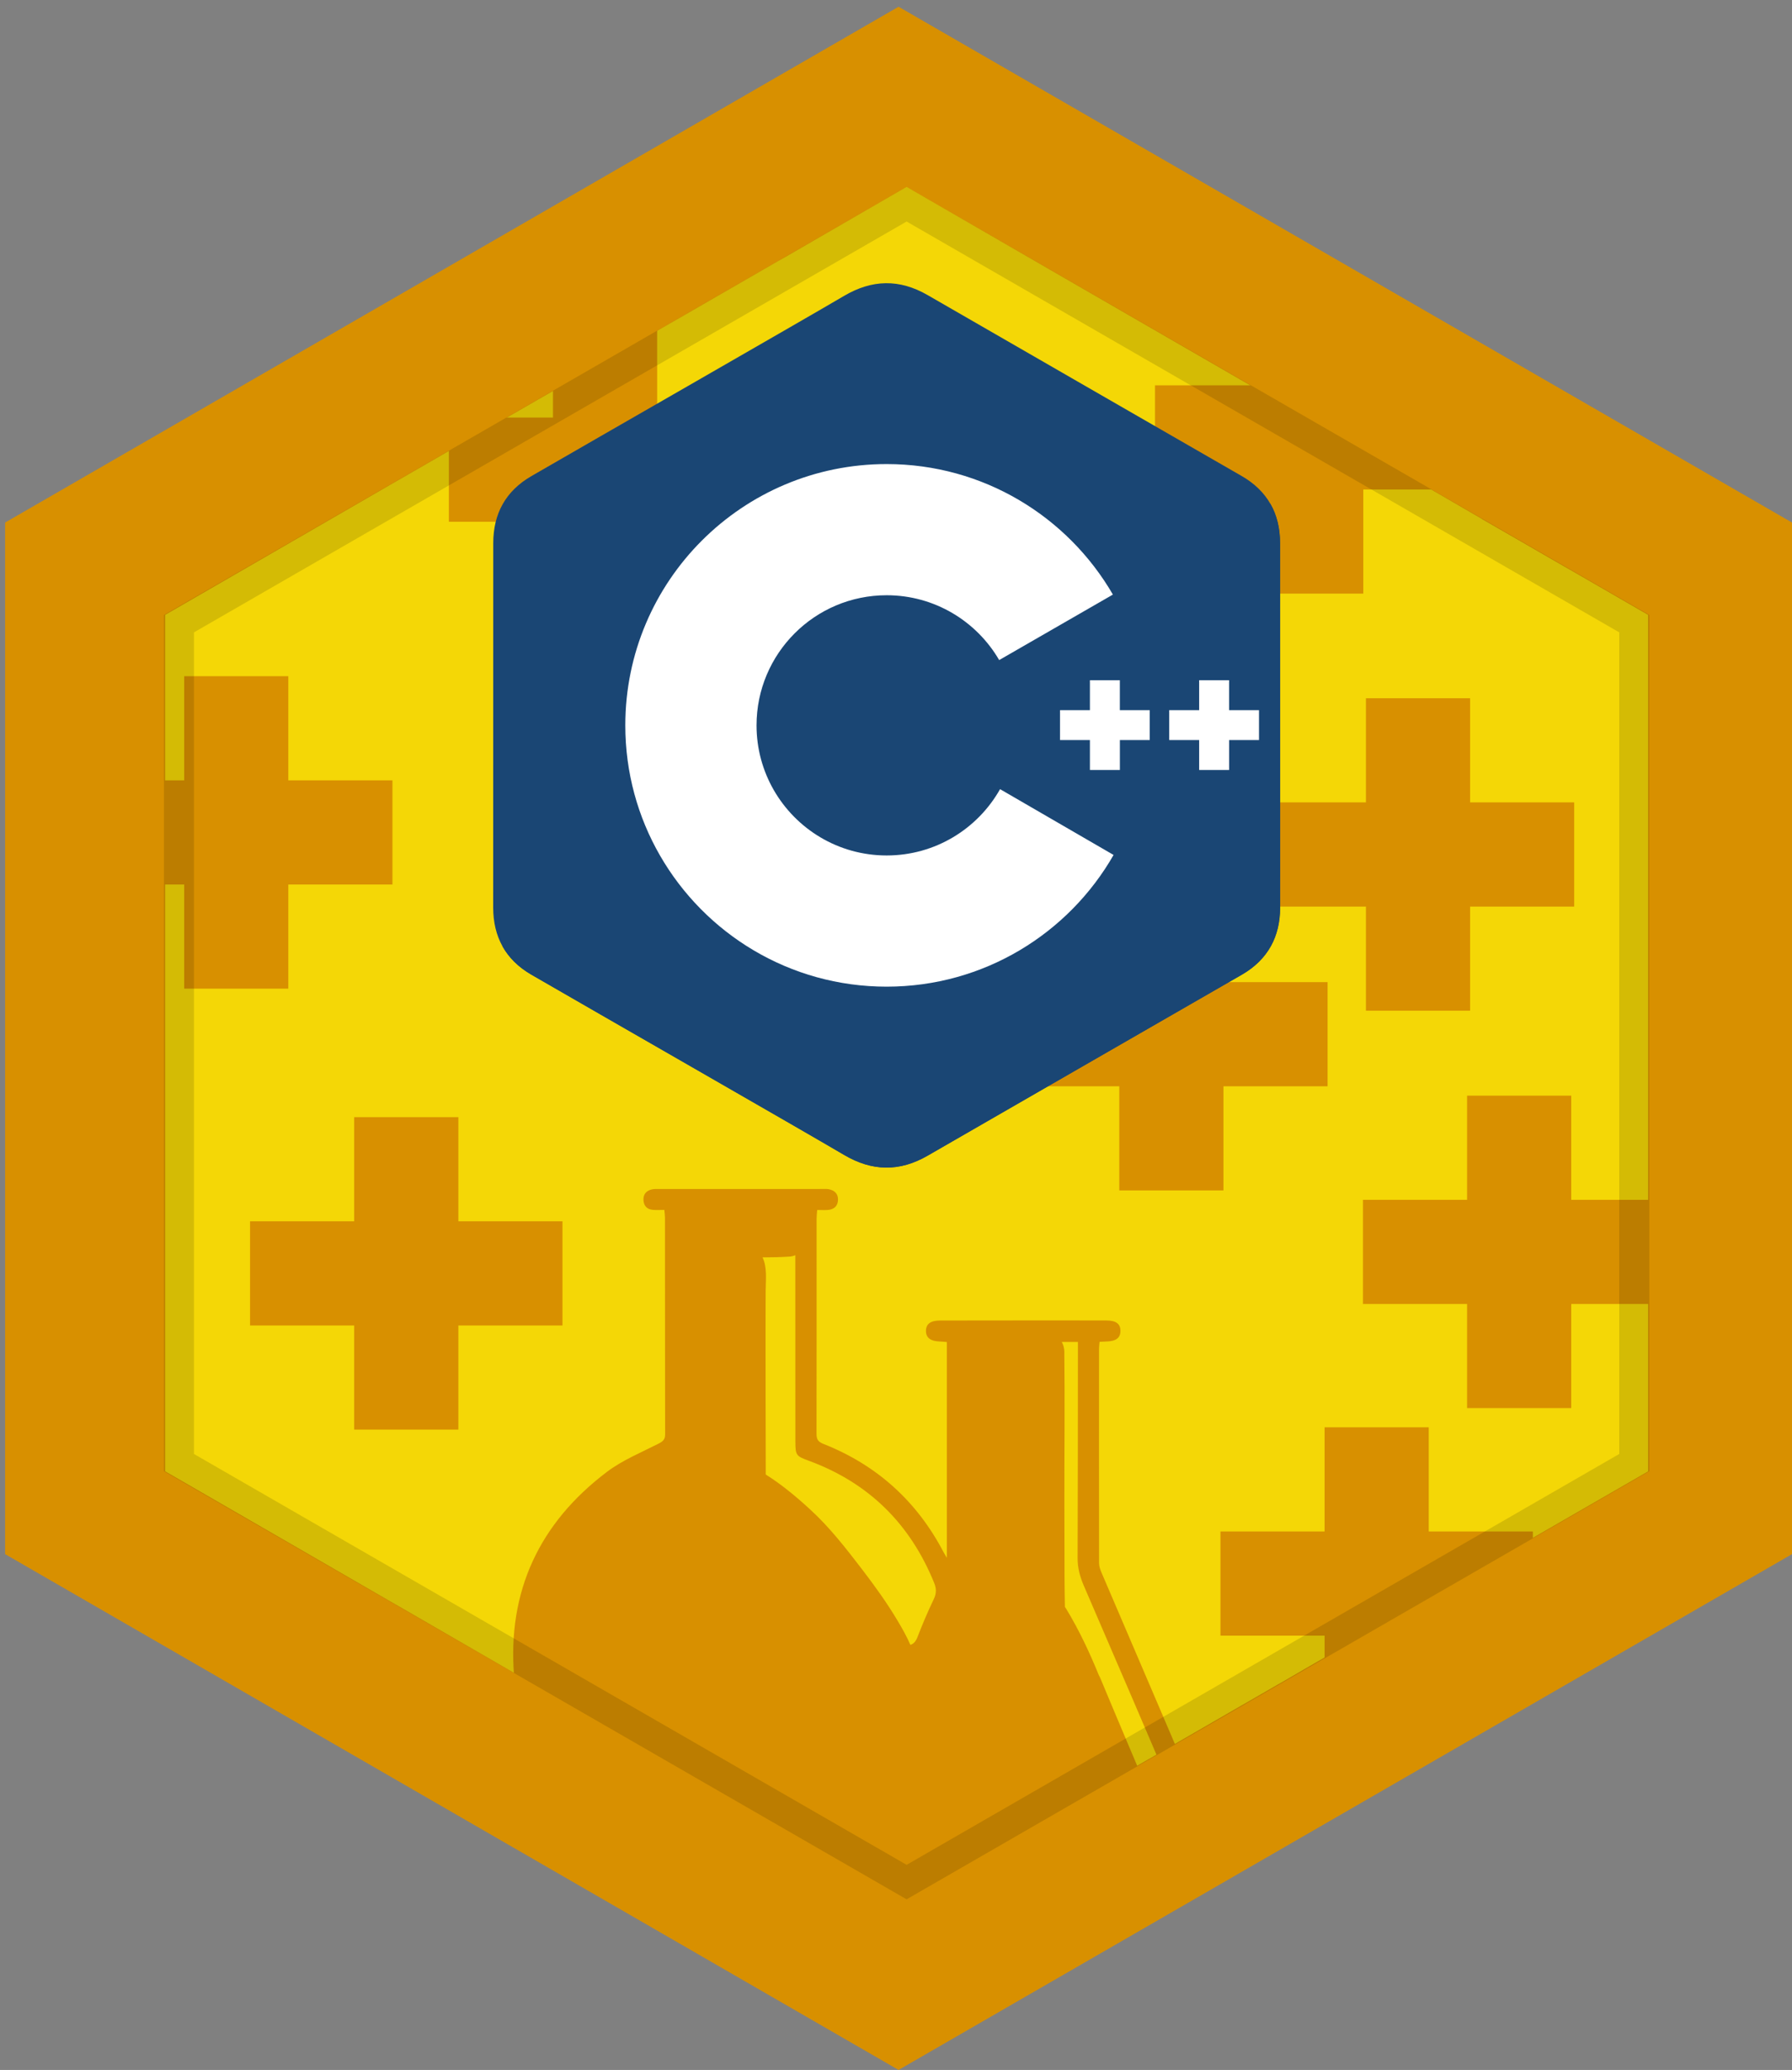 <?xml version="1.0" encoding="utf-8"?>
<!-- Generator: Adobe Illustrator 16.0.0, SVG Export Plug-In . SVG Version: 6.00 Build 0)  -->
<!DOCTYPE svg PUBLIC "-//W3C//DTD SVG 1.1//EN" "http://www.w3.org/Graphics/SVG/1.1/DTD/svg11.dtd">
<svg version="1.1" xmlns="http://www.w3.org/2000/svg" xmlns:xlink="http://www.w3.org/1999/xlink" x="0px" y="0px"
	 width="111.167px" height="128.417px" viewBox="0 0 111.167 128.417" enable-background="new 0 0 111.167 128.417"
	 xml:space="preserve">
<rect x="0" y="0" width="111.167" height="128.417" fill="#808080" stroke="none"/>
<g id="Layer_1">
</g>
<g id="Layer_4">
	<g id="Layer_63">
		<polygon fill="#D89000" points="111.167,96.417 55.742,128.417 0.318,96.417 0.318,32.418 55.742,0.418 111.167,32.418 		"/>
		<polygon fill="#F4D706" points="56.242,11.596 63.792,15.958 78.322,24.346 79.363,24.947 81.662,26.266 82.533,26.766 
			86.222,28.897 86.312,28.947 88.123,29.987 91.902,32.176 91.943,32.197 91.943,32.208 92.203,32.357 92.863,32.737 
			94.322,33.577 96.261,34.697 97.042,35.147 97.482,35.397 99.421,36.516 102.242,38.147 102.242,91.277 102.232,91.287 
			100.812,92.107 91.812,97.296 91.572,97.417 91.443,97.477 91.332,97.537 88.302,99.277 86.431,100.357 86.392,100.386 
			83.142,102.266 80.892,103.566 79.431,104.416 79.251,104.515 79.232,104.527 77.521,105.515 76.562,106.066 71.943,108.736 
			71.312,109.107 71.251,109.136 67.751,111.156 63.712,113.486 63.703,113.496 63.271,113.746 56.193,117.835 48.623,113.457 
			48.582,113.437 46.511,112.236 41.152,109.136 40.462,108.736 35.373,105.796 34.492,105.287 34.162,105.095 32.312,104.027 
			31.742,103.697 24.613,99.577 24.521,99.527 19.851,96.827 10.242,91.277 10.242,38.147 24.572,29.867 31.492,25.877 
			33.072,24.967 33.242,24.867 34.902,23.917 36.062,23.247 37.601,22.346 40.402,20.737 41.091,20.336 42.552,19.497 
			48.271,16.197 48.732,15.937 		"/>
	</g>
	<g id="Layer_69">
		<g>
			<g>
				<path fill="#D89000" d="M91.031,30.368h-6.459v6.459h-6.461v-6.459h-6.459v-6.463h6.459v-6.461h6.461v6.461h6.459V30.368"/>
			</g>
		</g>
		<g>
			<g>
				<path fill="#C9AC00" d="M69.226,38.368h-6.459v6.459h-6.463v-6.459h-6.459v-6.463h6.459v-6.461h6.463v6.461h6.459V38.368"/>
			</g>
		</g>
		<g>
			<g>
				<path fill="#D89000" d="M47.226,32.368h-6.459v6.459h-6.463v-6.459h-6.459v-6.463h6.459v-6.461h6.463v6.461h6.459V32.368"/>
			</g>
		</g>
		<g>
			<g>
				<path fill="#D89000" d="M24.345,54.875h-6.459v6.459h-6.461v-6.459H4.966v-6.463h6.459v-6.461h6.461v6.461h6.459V54.875"/>
			</g>
		</g>
		<g>
			<g>
				<path fill="#D89000" d="M97.656,56.243h-6.459v6.459h-6.461v-6.459h-6.459v-6.464h6.459v-6.46h6.461v6.46h6.459V56.243"/>
			</g>
		</g>
		<g>
			<g>
				<path fill="#D89000" d="M82.357,67.392h-6.459v6.459h-6.463v-6.459h-6.459v-6.463h6.459v-6.463h6.463v6.463h6.459V67.392"/>
			</g>
		</g>
		<g>
			<g>
				<path fill="#C9AC00" d="M59.357,58.392h-6.459v6.459h-6.462v-6.459h-6.459v-6.463h6.459v-6.462h6.462v6.462h6.459V58.392"/>
			</g>
		</g>
		<g>
			<g>
				<path fill="#D89000" d="M34.894,82.231h-6.459v6.459h-6.463v-6.459h-6.459v-6.463h6.459v-6.461h6.463v6.461h6.459V82.231"/>
			</g>
		</g>
		<g>
			<g>
				<path fill="#D89000" d="M103.931,80.898h-6.459v6.459h-6.461v-6.459h-6.459v-6.463h6.459v-6.461h6.461v6.461h6.459V80.898"/>
			</g>
		</g>
		<g>
			<g>
				<path fill="#D89000" d="M88.632,95.011v-6.462h-6.461v6.462h-6.459v6.463h6.459v6.459h5.443
					c0.301-0.543,0.627-1.055,1.018-1.484v-4.975h6.459v-6.463H88.632z"/>
			</g>
		</g>
	</g>
	<g id="Layer_68">
		<g>
			<g>
				<path fill="#1A4674" d="M79.408,33.699c0-0.922-0.197-1.738-0.596-2.437c-0.393-0.688-0.979-1.264-1.766-1.72
					c-6.498-3.748-13.004-7.483-19.5-11.235c-1.752-1.01-3.449-0.973-5.188,0.052c-2.588,1.526-15.538,8.945-19.398,11.181
					c-1.588,0.92-2.361,2.328-2.361,4.159c-0.004,7.536,0,15.072-0.004,22.606c0,0.902,0.189,1.701,0.571,2.392
					c0.392,0.707,0.986,1.3,1.792,1.767c3.859,2.235,16.813,9.655,19.398,11.181c1.739,1.027,3.438,1.063,5.188,0.051
					c6.498-3.751,13.004-7.486,19.502-11.233c0.805-0.466,1.402-1.061,1.793-1.768c0.383-0.689,0.572-1.489,0.572-2.391
					C79.412,56.303,79.412,41.236,79.408,33.699"/>
			</g>
			<g>
				<path fill="#1A4674" d="M55.079,44.929L31.167,58.697c0.393,0.707,0.986,1.3,1.793,1.767
					c3.857,2.235,16.812,9.655,19.398,11.181c1.738,1.027,3.436,1.063,5.188,0.051c6.496-3.751,13.002-7.486,19.502-11.233
					c0.805-0.466,1.4-1.061,1.793-1.768L55.079,44.929"/>
			</g>
			<g>
				<path fill="#1A4674" d="M47.996,49.006c1.393,2.429,4.007,4.066,7.008,4.066c3.02,0,5.65-1.657,7.035-4.114l-6.96-4.03
					L47.996,49.006"/>
			</g>
			<g>
				<path fill="#1A4674" d="M79.408,33.699c0-0.922-0.197-1.738-0.596-2.437L55.079,44.929l23.763,13.765
					c0.381-0.689,0.57-1.489,0.57-2.391C79.412,56.303,79.412,41.236,79.408,33.699"/>
			</g>
			<g>
				<path fill="#FFFFFF" d="M78.103,45.912h-1.855v1.857H74.39v-1.857h-1.857v-1.855h1.857v-1.857h1.857v1.857h1.855V45.912"/>
			</g>
			<g>
				<path fill="#FFFFFF" d="M71.326,45.912h-1.854v1.857h-1.859v-1.857h-1.855v-1.855h1.855v-1.857h1.857v1.857h1.855V45.912"/>
			</g>
			<g>
				<path fill="#FFFFFF" d="M62.039,48.958c-1.385,2.457-4.016,4.114-7.035,4.114c-3,0-5.615-1.638-7.008-4.066
					c-0.676-1.181-1.064-2.546-1.064-4.005c0-4.458,3.613-8.073,8.072-8.073c2.98,0,5.584,1.619,6.98,4.022l7.055-4.063
					c-2.805-4.841-8.039-8.097-14.036-8.097c-8.954,0-16.212,7.258-16.212,16.21c0,2.938,0.781,5.691,2.147,8.066
					c2.798,4.867,8.048,8.145,14.064,8.145c6.026,0,11.286-3.291,14.079-8.171L62.039,48.958"/>
			</g>
		</g>
	</g>
	<path fill-rule="evenodd" clip-rule="evenodd" fill="#D89000" d="M74.57,112.132c-2.076-4.863-4.162-9.717-6.242-14.58
		c-0.076-0.18-0.148-0.382-0.148-0.575c-0.006-4.43-0.004-8.861-0.002-13.293c0-0.144,0.021-0.287,0.035-0.439
		c0.182-0.01,0.316-0.016,0.449-0.021c0.572-0.019,0.84-0.222,0.844-0.648c0.006-0.447-0.266-0.654-0.875-0.656
		c-1.246-0.004-2.494-0.004-3.74-0.004c-2.189,0-4.381,0.004-6.57,0.007c-0.602,0-0.883,0.221-0.879,0.656
		c0.006,0.417,0.287,0.627,0.85,0.646c0.148,0.005,0.293,0.022,0.445,0.033v13.388c-0.113-0.194-0.156-0.264-0.195-0.335
		c-1.658-3.178-4.154-5.431-7.486-6.743c-0.336-0.134-0.404-0.31-0.404-0.636c0.01-4.45,0.004-8.897,0.006-13.346
		c0-0.16,0.023-0.319,0.039-0.521c0.254,0,0.454,0.015,0.651-0.001c0.394-0.028,0.632-0.243,0.638-0.639
		c0.008-0.377-0.229-0.581-0.582-0.65c-0.114-0.021-0.235-0.012-0.354-0.012c-3.386,0-6.772,0-10.16,0.003
		c-0.134,0-0.272-0.01-0.404,0.014c-0.36,0.064-0.581,0.28-0.569,0.655c0.012,0.365,0.213,0.596,0.594,0.624
		c0.217,0.016,0.436,0.002,0.701,0.002c0.02,0.217,0.04,0.35,0.04,0.48c0.004,4.482,0,8.963,0.009,13.446
		c0.002,0.33-0.147,0.44-0.418,0.58c-1.078,0.549-2.225,1.018-3.18,1.738c-4.201,3.17-6.198,7.42-5.77,12.687
		c0.69,8.471,8.795,14.404,17.084,12.537c1.202-0.273,2.389,1.453,3.616,1.057c0.667,1.027,2.169,0.709,3.458,0.707
		c5.309-0.004,10.121-1.395,15.43-1.432c0.598-0.006,1.252-0.166,1.783-0.445C74.787,115.611,75.298,113.843,74.57,112.132z
		 M57.931,99.2c-0.371,0.774-0.707,1.563-1.016,2.365c-0.102,0.264-0.23,0.412-0.439,0.48c-0.238-0.549-0.535-1.063-0.779-1.473
		c-0.672-1.137-1.451-2.208-2.252-3.257c-0.984-1.281-1.98-2.564-3.175-3.659c-0.861-0.792-1.776-1.557-2.767-2.179
		c0-0.377-0.001-0.752-0.001-1.125c0.001-2.403-0.017-4.807-0.011-7.21c0.004-1.033-0.001-2.066,0.007-3.102
		c0.005-0.627,0.102-1.444-0.196-2.034c0.563-0.001,1.122-0.013,1.678-0.049c0.125-0.01,0.244-0.038,0.357-0.087
		c0.002,3.844,0.002,7.686,0.004,11.527c0,0.898,0.039,0.934,0.86,1.236c3.702,1.369,6.263,3.911,7.745,7.556
		C58.091,98.538,58.101,98.843,57.931,99.2z M72.681,115.248c-0.051-1.023-0.457-1.994-0.961-2.93
		c-1.152-2.727-2.313-5.447-3.451-8.182c-0.031-0.076-0.066-0.148-0.104-0.211c-0.568-1.4-1.225-2.798-2.008-4.09
		c-0.029-0.05-0.064-0.099-0.096-0.145c-0.01-0.619-0.021-1.235-0.023-1.848c-0.002-1.439-0.008-2.878-0.008-4.318
		c-0.008-3.223,0.031-6.448-0.004-9.672c0-0.214-0.061-0.417-0.158-0.599h1.002c0,0.231,0,0.43,0,0.625
		c-0.006,4.264-0.002,8.525-0.02,12.786c-0.002,0.607,0.143,1.148,0.381,1.702c2.076,4.804,4.141,9.612,6.188,14.431
		C73.841,113.791,73.488,114.767,72.681,115.248z"/>
	<g id="Layer_2_1_">
		<g id="Layer_16">
			<path opacity="0.13" enable-background="new    " d="M10.168,38.152v53.121l46.073,26.559l46.074-26.559V38.152l-46.074-26.56
				L10.168,38.152z M100.451,39.232v50.97l-44.209,25.49l-44.211-25.49v-50.97l44.211-25.489L100.451,39.232z"/>
		</g>
	</g>
</g>
<g id="Layer_3">
</g>
<g id="Layer_2">
</g>
</svg>
